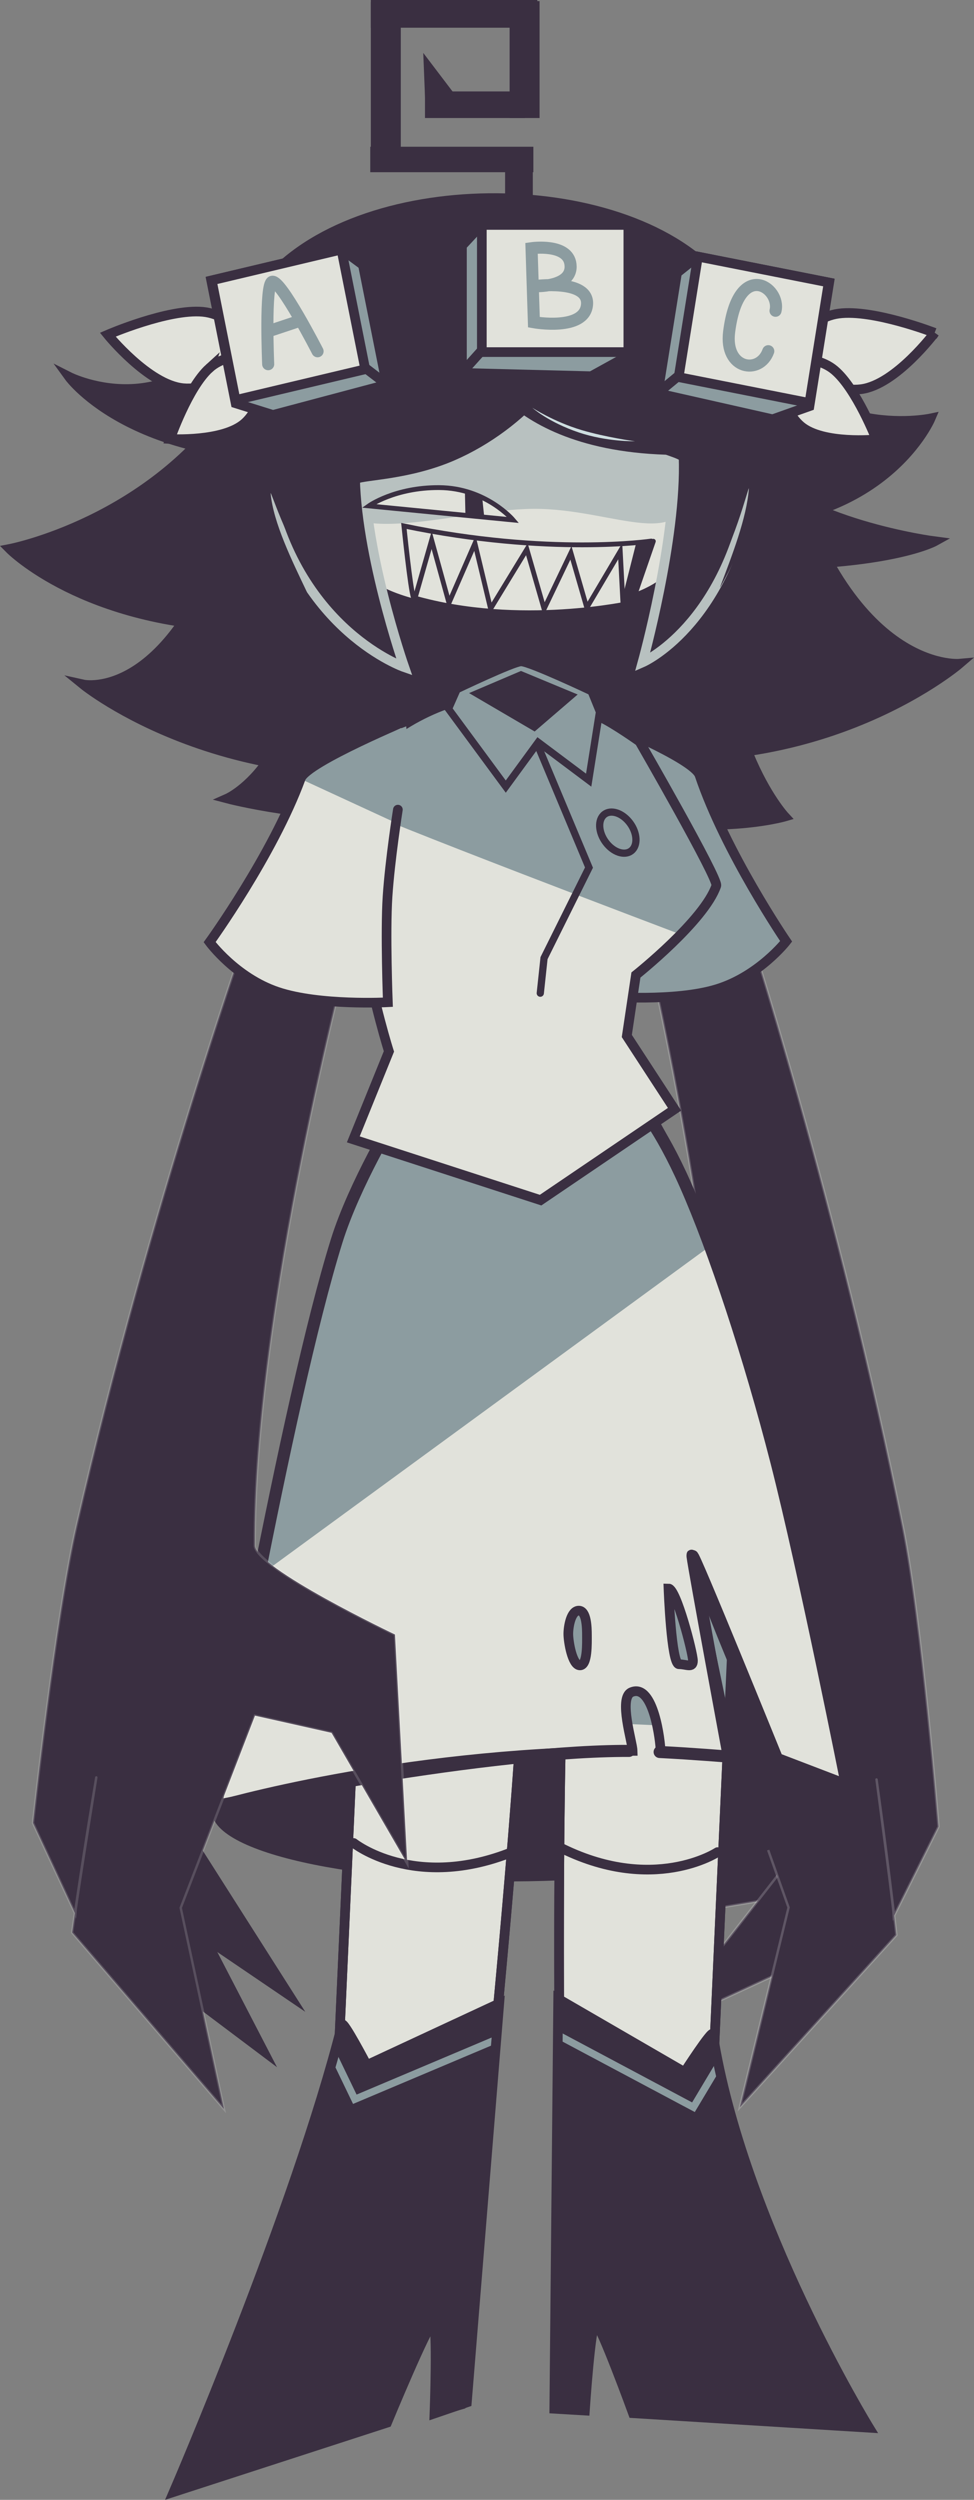 <svg version="1.1" xmlns="http://www.w3.org/2000/svg" xmlns:xlink="http://www.w3.org/1999/xlink" width="201.775" height="517.643" viewBox="0,0,201.775,517.643"><rect x="0" y="0" width="201.775" height="517.643" fill="#808080" stroke="none"/><g transform="translate(-133.159,49.263)"><g data-paper-data="{&quot;isPaintingLayer&quot;:true}" fill-rule="nonzero" stroke-linejoin="miter" stroke-miterlimit="10" stroke-dasharray="" stroke-dashoffset="0" style="mix-blend-mode: normal"><g><g><g fill="#3a2f41" stroke="#3a2f41" stroke-width="2" stroke-linecap="round"><g><g><path d="M222.771,52.735c0,0 11.285,4.477 23.731,11.331c0.722,0.398 1.496,0.609 2.311,0.663c9.989,0.66 26.249,-22.343 32.11,-15.747c5.178,5.827 -8.756,37.006 -11.325,42.915c-7.896,18.158 -17.71,28.496 -28.496,32.549c-16.441,6.178 -33.154,-0.263 -33.154,-0.263c0,0 19.025,-11.222 -3.637,-36.964c-8.287,-10.076 18.459,-34.485 18.459,-34.485z" data-paper-data="{&quot;index&quot;:null}"/><path d="M255.003,53.203c0,0 26.747,24.408 18.459,34.485c-19.662,28.241 -0.137,38.964 -0.137,38.964c0,0 -45.218,11.55 -65.15,-34.286c-2.57,-5.909 -16.504,-37.088 -11.325,-42.915c5.862,-6.596 22.122,16.407 32.11,15.747c0.815,-0.054 1.588,-0.265 2.311,-0.663c12.446,-6.855 23.731,-11.331 23.731,-11.331z" data-paper-data="{&quot;index&quot;:null}"/><path d="M243.274,56.259c0,0 40.039,-1.983 39.441,11.05c-2.532,35.788 13.016,52.509 13.016,52.509c0,0 -17.021,4.953 -41.04,-1.941c-11.714,-3.362 -24.711,-12.591 -38.945,-20.706c-5.598,-3.192 -21.935,-1.306 -21.28,-9.074c0.741,-8.793 27.542,-0.118 35.144,-6.631c0.62,-0.531 1.113,-1.164 1.453,-1.915c5.858,-12.945 12.211,-23.291 12.211,-23.291z" data-paper-data="{&quot;index&quot;:null}"/><path d="M236.887,57.194c0,0 6.353,10.345 12.211,23.291c0.34,0.751 0.833,1.384 1.453,1.915c7.602,6.513 34.402,-2.162 35.144,6.631c0.655,7.768 -23.182,18.382 -28.78,21.574c-12.341,6.439 -26.263,8.804 -38.824,9.251c-20.777,0.739 -37.828,-3.77 -37.828,-3.77c0,0 17.881,-7.888 15.85,-42.676c-0.598,-13.033 40.774,-16.216 40.774,-16.216z" data-paper-data="{&quot;index&quot;:null}"/><path d="M221.151,50.278c0,0 2.602,11.858 3.882,26.01c0.074,0.821 0.332,1.581 0.743,2.286c5.04,8.649 33.203,9.26 31.014,17.809c-1.934,7.552 -20.073,10.942 -26.408,12.117c-49.144,9.117 -79.98,-16.026 -79.98,-16.026c0,0 19.208,4.289 31.839,-38.208c3.717,-12.506 38.911,-3.988 38.911,-3.988z" data-paper-data="{&quot;index&quot;:null}"/><path d="M256.327,37.573c0,0 35.194,-9.674 38.911,4.529c12.631,48.262 36.672,46.072 36.672,46.072c0,0 -31.669,27.212 -80.813,16.859c-6.336,-1.335 -28.475,-6.523 -30.408,-15.1c-2.189,-9.708 25.974,-10.403 31.014,-20.225c0.411,-0.801 0.669,-1.664 0.743,-2.597c1.28,-16.071 3.882,-29.538 3.882,-29.538z" data-paper-data="{&quot;index&quot;:null}"/></g><path d="M276.291,67.403c-0.598,7.621 -38.877,29.589 -42.06,35.715c-2.599,5.004 -44.797,-22.616 -50.241,-22.487c-33.445,-0.632 -48.807,-16.228 -48.807,-16.228c0,0 29.373,-5.637 46.341,-31.166c0.252,-0.438 -8.66,2.401 -8.303,2.013c6.34,-6.902 21.119,-6.135 21.119,-6.135c0,0 82.728,28.384 81.951,38.289z" data-paper-data="{&quot;index&quot;:null}"/><path d="M215.213,21.503c-0.117,7.64 25.333,64.146 22.542,70.433c-2.28,5.135 -28.658,-47.329 -34.084,-46.908c-42.091,3.271 -56.198,-16.261 -56.198,-16.261c0,0 23.886,12.108 38.189,-16.681c4.209,-8.472 28.547,-8.93 28.547,-8.93c0,0 1.158,8.416 1.005,18.346z" data-paper-data="{&quot;index&quot;:null}"/></g><path d="M261.26,41.737c0,0 22.68,-0.4 27.097,4.791c10.821,12.744 38.448,16.296 38.448,16.296c0,0 -12.641,7.024 -54.476,4.314c-8.493,-0.55 -11.861,-4.972 -12.888,-9.977c-0.698,-3.4 -40.395,30.713 -39.804,27.807c0.483,-2.374 -8.193,-32.411 3.42,-43.884c3.951,-3.903 38.203,0.653 38.203,0.653z" data-paper-data="{&quot;index&quot;:null}"/><path d="M261.728,7.959c0,0 22.68,-0.798 27.097,9.552c10.821,25.406 37.115,19.874 37.115,19.874c0,0 -11.308,26.615 -53.143,21.214c-8.493,-1.097 -11.861,-9.913 -12.888,-19.89c-0.698,-6.777 -40.395,61.228 -39.804,55.435c0.483,-4.734 -8.193,-64.614 3.42,-87.487c3.951,-7.781 38.203,1.302 38.203,1.302z" data-paper-data="{&quot;index&quot;:null}"/></g><path d="M326.78,19.651c0,0 -8.034,10.725 -15.202,11.67c-7.167,0.944 -16.596,-6.065 -16.596,-6.065c0,0 4.772,-8.645 11.939,-9.589c7.167,-0.944 19.858,3.985 19.858,3.985z" fill="#e1e2db" stroke="#3a2f41" stroke-width="2" stroke-linecap="butt"/><path d="M295.314,51.341c0,16.776 -25.349,24.965 -50.781,26.121c-2.107,0.096 -4.926,-33.11 -6.993,-33.11c-5.616,0 -10.558,32.872 -16.009,32.104c-20.774,-2.926 -38.444,-11.461 -38.444,-25.85c0,-10.056 -9.457,-21.895 2.284,-39.312c17.166,-25.465 72.568,-27.02 94.924,-5.964c16.827,15.848 14.986,32.765 14.986,44.907z" fill="#3a2f41" stroke="none" stroke-width="0" stroke-linecap="butt"/><g stroke-linecap="butt"><path d="M275.746,50.195c0,8.168 1.96,15.455 -4.156,20.728c-5.945,5.125 -19.285,6.895 -32.901,7.171c-13.551,0.275 -26.457,-3.318 -32.439,-8.656c-6.052,-5.4 -5.586,-11.142 -5.586,-19.243c0,-16.108 11.422,-36.569 42.927,-35.681c20.724,0.584 32.155,19.573 32.155,35.681z" fill="#e1e2db" stroke="none" stroke-width="0"/><path d="M275.946,49.995c0,16.108 -15.32,5.978 -32.323,6.106c-16.999,0.128 -42.759,10.003 -42.759,-6.106c0,-16.108 11.422,-36.569 42.927,-35.681c20.724,0.584 32.155,19.573 32.155,35.681z" fill="#b8c1c0" stroke="none" stroke-width="0"/><path d="M249.464,15.207c17,3.619 27.573,19.828 27.573,34.343l-0,0.645c0,7.641 0.346,14.829 -4.949,20c-5.867,5.73 -18.396,7.604 -32.915,7.899c-10.031,0.204 -21.474,-1.858 -27.24,-4.94c-9.905,-5.295 -11.269,-12.777 -11.269,-22.959c0,-13.673 8.229,-30.482 29.984,-34.709" fill="none" stroke="#3a2f41" stroke-width="2"/></g><g stroke="#3a2f41" stroke-width="1" stroke-linecap="round"><g fill="#e1e2db"><path d="M268.505,62.815l-4.41,12.753c0,0 -23.245,5.27 -45.278,-1.064c-0.665,-1.808 -1.985,-14.858 -1.985,-14.858c30.145,6.265 51.241,3.125 51.241,3.125"/></g><path d="M219.273,74.134l3.304,-11.559l3.59,13.017l5.38,-12.348l3.24,13.553l7.517,-12.326l3.569,12.37l5.558,-11.623l3.29,11.363l6.926,-11.708l0.567,10.834" fill="none"/></g><g fill="#3a2f41" stroke="#3a2f41" stroke-width="2" stroke-linecap="butt"><path d="M210.863,-14.604v-3.272h31.79v3.272z"/><path d="M210.98,-14.838v-32.958h4.207v32.958z"/><path d="M238.796,-6.656v-10.051h3.74v10.051z"/><path d="M210.98,-44.523v-3.74h32.491v3.74z"/><path d="M239.731,-25.824v-22.206h4.207v22.206z"/><path d="M222.2,-25.824v-3.506h18.7v3.506z"/><path d="M222.2,-29.33l-0.234,-5.844l4.441,5.844z"/></g><path d="M314.699,41.722c0,0 -11.043,1.1 -15.632,-2.745c-4.589,-3.846 -5.588,-13.524 -5.588,-13.524c0,0 7.947,-1.927 12.536,1.919c4.589,3.846 8.684,14.35 8.684,14.35z" fill="#e1e2db" stroke="#3a2f41" stroke-width="2" stroke-linecap="butt"/><g fill="#3a2f41"><path d="M208.741,46.41c-0.761,16.839 8.175,42.484 8.175,42.484c0,0 -21.606,-7.471 -28.007,-36.482" stroke="#b8c1c0" stroke-width="2" stroke-linecap="round"/><path d="M189.224,52.937c0.568,6.044 4.37,13.81 7.534,20.436c0.355,0.743 -9.934,-14.114 -10.502,-20.157c-0.568,-6.044 -0.364,-11.006 0.456,-11.083c0.644,-0.061 16.213,34.056 13.3,30.957c-6.59,-7.013 -10.91,-21.447 -10.788,-20.153z" stroke="none" stroke-width="0" stroke-linecap="butt"/></g><path d="M251.41,17.89c3.082,7.149 -8.978,21.657 -24.17,28.206c-9.269,3.988 -18.422,3.983 -20.13,4.79c-1.421,0.672 -1.677,4.888 -1.201,7.031c1.326,5.974 -12.171,-9.215 -13.671,-12.695c-3.082,-7.149 6.735,-18.254 21.927,-24.804c15.192,-6.55 34.163,-9.678 37.245,-2.529z" fill="#3a2f41" stroke="none" stroke-width="0" stroke-linecap="butt"/><g><g><path d="M175.176,15.305c7.198,0.672 12.295,9.129 12.295,9.129c0,0 -9.155,7.362 -16.353,6.691c-7.198,-0.672 -15.634,-11.084 -15.634,-11.084c0,0 12.494,-5.408 19.692,-4.736z" data-paper-data="{&quot;index&quot;:null}" fill="#e1e2db" stroke="#3a2f41" stroke-width="2" stroke-linecap="butt"/><path d="M176.528,26.968c4.439,-4.017 12.454,-2.394 12.454,-2.394c0,0 -0.632,9.709 -5.071,13.726c-4.439,4.017 -15.516,3.337 -15.516,3.337c0,0 3.694,-10.653 8.133,-14.67z" data-paper-data="{&quot;index&quot;:null}" fill="#e1e2db" stroke="#3a2f41" stroke-width="2" stroke-linecap="butt"/><g data-paper-data="{&quot;index&quot;:null}"><path d="M189.708,36.662l-7.726,-2.417l-5.063,-25.426l27.066,-6.428l4.358,3.217l4.936,24.785z" fill="#8c9ca0" stroke="#3a2f41" stroke-width="2" stroke-linecap="butt"/><path d="M181.96,33.579l-4.936,-24.785l26.864,-6.381l4.936,24.785z" fill="#e1e2db" stroke="#3a2f41" stroke-width="2" stroke-linecap="butt"/><path d="M212.671,29.865l-3.794,-2.903" fill="none" stroke="#3a2f41" stroke-width="2" stroke-linecap="round"/><path d="M188.716,26.151c0,0 -0.716,-16.731 0.843,-17.068c1.813,-0.392 9.39,14.39 9.39,14.39" fill="none" stroke="#8c9ca0" stroke-width="2.5" stroke-linecap="round"/></g></g><path d="M194.501,17.42l-5.61,1.87" fill="none" stroke="#8c9ca0" stroke-width="2.5" stroke-linecap="round"/></g><g data-paper-data="{&quot;index&quot;:null}" fill="#3a2f41"><path d="M288.549,51.412c-5.093,29.011 -22.282,36.482 -22.282,36.482c0,0 7.11,-25.646 6.504,-42.484" stroke="#b8c1c0" stroke-width="2" stroke-linecap="round"/><path d="M279.716,72.09c-2.317,3.099 10.069,-31.017 10.581,-30.957c0.652,0.077 0.814,5.039 0.362,11.083c-0.452,6.044 -8.637,20.9 -8.355,20.157c2.517,-6.626 5.542,-14.392 5.994,-20.436c0.097,-1.294 -3.34,13.14 -8.583,20.153z" stroke="none" stroke-width="0" stroke-linecap="butt"/></g><path d="M271.254,11.069c10.033,9.869 14.55,30.57 10.981,34.199c-0.965,0.981 -5.066,7.173 -5.375,4.91c-0.516,-3.781 -3.507,-4.47 -5.752,-5.285c-18.58,-0.59 -28.751,-6.748 -33.947,-11.858c-10.033,-9.869 5.171,-19.876 8.741,-23.505c3.57,-3.629 15.32,-8.33 25.353,1.539z" data-paper-data="{&quot;index&quot;:null}" fill="#3a2f41" stroke="none" stroke-width="0" stroke-linecap="butt"/><path d="M264.693,42.114c0,0 -5.835,0.12 -11.611,-1.821c-6.33,-2.127 -9.647,-5.12 -9.647,-5.12c0,0 4.424,2.897 10.222,4.623c5.022,1.494 11.037,2.318 11.037,2.318z" fill="#cedee0" stroke="none" stroke-width="0" stroke-linecap="butt"/><g><path d="M228.857,27.959v-26.329l4.011,-4.312h30.581v27.01l-7.816,4.312z" fill="#8c9ca0" stroke="#3a2f41" stroke-width="2" stroke-linecap="butt"/><path d="M232.976,23.646v-26.329h30.353v26.329z" fill="#e1e2db" stroke="#3a2f41" stroke-width="2" stroke-linecap="butt"/><path d="M229.399,27.278l3.469,-3.859" fill="none" stroke="#3a2f41" stroke-width="2" stroke-linecap="round"/><path d="M243.274,2.136c0,0 7.547,-1.082 8.067,3.338c0.579,4.923 -7.578,4.525 -7.578,4.525c0,0 11.537,-1.594 11,3.87c-0.537,5.464 -11,3.594 -11,3.594z" fill="none" stroke="#8c9ca0" stroke-width="2.5" stroke-linecap="round"/></g><g><path d="M269.42,32.189l3.991,-24.955l4.233,-3.38l27.291,5.396l-4.094,25.6l-7.629,2.708z" fill="#8c9ca0" stroke="#3a2f41" stroke-width="2" stroke-linecap="butt"/><path d="M273.75,28.829l3.991,-24.955l27.087,5.356l-3.991,24.955z" fill="#e1e2db" stroke="#3a2f41" stroke-width="2" stroke-linecap="butt"/><path d="M273.688,28.595l-3.681,3.045" fill="none" stroke="#3a2f41" stroke-width="2" stroke-linecap="round"/><path d="M292.317,23.46c-1.787,4.938 -9.108,3.822 -8.11,-4.004c1.935,-15.174 10.761,-9.217 9.611,-4.367" fill="none" stroke="#8c9ca0" stroke-width="2.5" stroke-linecap="round"/></g><g stroke="#3a2f41" stroke-linecap="butt"><path d="M209.581,55.494c0,0 5.396,-3.843 14.551,-3.789c9.701,0.058 15.316,6.703 15.316,6.703l-29.867,-2.914z" fill="#e1e2db" stroke-width="1"/><g fill="#3a2f41" stroke-width="0.5"><path d="M229.818,56.988l-0.098,-4.485l3.12,1.633l0.349,3.349z"/></g></g></g><path d="M261.192,78.06l3.833,-15.167l3.333,0.167l-5,14.667z" fill="#3a2f41" stroke="none" stroke-width="0" stroke-linecap="butt"/></g><g data-paper-data="{&quot;index&quot;:null}"><g fill="#3a2f41" stroke-opacity="0.188" stroke="#ffffff" stroke-width="0.5"><path d="M309.769,341.163l-51.185,8.541l46.109,-34.338z" stroke-linecap="round"/><path d="M316.463,349.192l-47.099,21.782l35.378,-45.316z" stroke-linecap="round"/><path d="M287.373,140.619c0,0 19.444,59.665 32.871,126.535c3.878,19.312 7.343,61.822 7.343,61.822l-9.264,18.559c-0.102,-2.596 -5.249,-40.494 -3.027,-24.36c2.222,16.133 3.564,28.26 3.564,28.26l-32.428,35.658l10.086,-41.374l-14.281,-40.208l-15.963,3.121l-16.422,26.641l3.852,-47.351c0,0 29.379,-13.009 29.533,-17.65c1.614,-48.652 -16.13,-123.687 -16.13,-123.687z" stroke-linecap="butt"/></g><g fill="#8c9ca0" stroke="#3a2f41" stroke-width="2" stroke-linecap="round"><path d="M257.533,99.867c0,0 19.383,7.926 20.546,11.386c5.373,15.988 17.937,34.405 17.937,34.405c0,0 -5.62,7.222 -14.356,9.901c-8.736,2.68 -22.893,1.525 -22.893,1.525c0,0 0.949,-14.448 0.666,-21.875c-0.294,-7.706 -1.648,-18.052 -1.648,-18.052"/></g></g><path d="M310.283,321.78c0.151,9.157 -28.656,17.411 -64.342,18.435c-35.686,1.024 -68.738,-5.236 -68.888,-14.393c-0.151,-9.157 20.323,-30.411 56.009,-31.435c2.935,-0.084 15.022,-18.409 17.855,-20.715c3.909,-3.182 10.845,22.077 14.503,22.277c6.628,0.363 4.105,-35.896 9.61,-33.913c16.029,5.773 35.164,54.263 35.254,59.745z" fill="#3a2f41" stroke="none" stroke-width="0" stroke-linecap="butt"/><g><g><path d="M249.153,386.423c0,0 -0.878,-70.604 1.259,-102.302c2.311,-34.281 34.94,-3.442 34.94,-3.442l-4.658,103.692z" fill="#e1e2db" stroke="#3a2f41" stroke-width="2" stroke-linecap="butt"/><path d="M281.802,334.252c0,0 -13.397,8.876 -32.982,-1.148" fill="none" stroke="#3a2f41" stroke-width="2" stroke-linecap="round"/><path d="M250.412,284.12c2.311,-34.281 36.062,-28.417 36.062,-28.417l-2.379,52.959c-11.444,-0.514 -23.195,-1.042 -34.638,-1.556c0.218,-8.643 0.526,-16.603 0.956,-22.986z" fill="#8c9ca0" stroke="none" stroke-width="0" stroke-linecap="butt"/><path d="M284.998,288.549l-4.304,95.821l-31.541,2.053c0,0 -0.772,-62.074 0.893,-95.946" fill="none" stroke="#3a2f41" stroke-width="2" stroke-linecap="butt"/></g><g><path d="M247.985,449.517l0.81,-84.882l26.185,15.171c0,0 5.703,-8.848 5.854,-7.893c6.149,38.93 32.374,81.535 32.374,81.535l-48.917,-3.009c0,0 -6.767,-18.555 -7.762,-18.617c-0.995,-0.061 -2.205,18.07 -2.205,18.07z" fill="#3a2f41" stroke="none" stroke-width="0" stroke-linecap="butt"/><path d="M281.866,378.633l-5.051,8.449l-27.373,-14.576" fill="none" stroke="#8c9ca0" stroke-width="1.5" stroke-linecap="round"/><path d="M247.985,449.517l0.81,-84.882l26.185,15.171c0,0 5.703,-8.848 5.854,-7.893c6.149,38.93 32.374,81.535 32.374,81.535l-48.917,-3.009c0,0 -6.767,-18.555 -7.762,-18.617c-0.995,-0.061 -2.205,18.07 -2.205,18.07z" fill="none" stroke="#3a2f41" stroke-width="2" stroke-linecap="butt"/></g></g><g data-paper-data="{&quot;index&quot;:null}"><g><path d="M203.045,382.383l4.658,-103.692c0,0 35.263,-27.789 34.49,6.561c-0.714,31.762 -7.919,102.003 -7.919,102.003z" fill="#e1e2db" stroke="#3a2f41" stroke-width="2" stroke-linecap="butt"/><path d="M239.385,334.182c-20.404,8.227 -32.952,-1.814 -32.952,-1.814" fill="none" stroke="#3a2f41" stroke-width="2" stroke-linecap="round"/><path d="M241.084,308.232c-11.444,-0.514 -23.195,-1.042 -34.638,-1.556l2.379,-52.959c0,0 34.141,-2.814 33.368,31.536c-0.144,6.396 -0.551,14.351 -1.109,22.979z" fill="#8ea8ab" stroke="none" stroke-width="0" stroke-linecap="butt"/><path d="M241.987,291.616c-1.379,33.885 -7.713,95.64 -7.713,95.64l-31.229,-4.873l3.99,-88.828" fill="none" stroke="#3a2f41" stroke-width="2" stroke-linecap="butt"/></g><g><path d="M223.129,451.244c0,0 0.499,-19.915 -0.498,-19.943c-0.997,-0.028 -9.546,21.092 -9.546,21.092l-44.202,14.592c0,0 25.297,-59.309 34.912,-97.532c0.236,-0.938 5.123,8.386 5.123,8.386l27.44,-12.762l-6.793,84.364z" fill="#3a2f41" stroke="none" stroke-width="0" stroke-linecap="butt"/><path d="M235.234,373.368l-28.57,12.063l-4.273,-8.867" fill="none" stroke="#8c9ca0" stroke-width="1.5" stroke-linecap="round"/><path d="M223.163,450.495c0,0 0.693,-18.655 -0.304,-18.683c-0.997,-0.028 -9.523,20.593 -9.523,20.593l-44.191,14.342c0,0 25.264,-58.56 34.878,-96.782c0.236,-0.938 5.123,8.386 5.123,8.386l27.44,-12.762l-6.714,82.615z" fill="none" stroke="#3a2f41" stroke-width="2" stroke-linecap="butt"/></g></g><g><path d="M266.453,179.33c0,0 4.685,7.16 9.057,17.579c6.34,15.111 13.49,36.709 17.002,50.194c6.222,23.887 16.451,73.397 16.451,73.397l-15.361,-5.783c0,0 -11.857,-26.172 -17.147,-42c-0.882,-2.638 8.442,41.819 8.442,41.819c0,0 -9.321,-0.973 -14.907,-1.152c0.004,-0.059 0.005,-0.119 0.005,-0.18c0,-1.599 -1.383,-14.033 -6.033,-12.065c-2.732,1.157 0.241,10.466 0.241,12.065c0,0.029 0,0.057 0.001,0.085c-0.592,-0.001 -1.19,0.002 -1.795,0.006c-47.158,0.386 -84.28,11.347 -84.28,11.347c0,0 9.131,-47.648 14.629,-71.23c2.778,-11.915 7.048,-29.597 11.001,-44.462c4.064,-15.281 11.44,-27.584 11.44,-27.584zM253.303,295.59c1.599,0 1.448,-4.675 1.448,-6.274c0,-1.599 -0.09,-5.067 -1.689,-5.067c-1.599,0 -2.172,3.227 -2.172,4.826c0,1.599 0.814,6.515 2.413,6.515zM273.814,295.349c1.599,0 2.896,0.875 2.896,-0.724c0,-1.599 -3.468,-14.961 -5.067,-14.961c0,0 0.573,15.685 2.172,15.685z" fill="#e1e2db" stroke="#3a2f41" stroke-width="2" stroke-linecap="butt"/><path d="M186.669,277.184c0,0 8.534,-42.217 13.563,-59.4c4.056,-13.858 14.324,-35.886 14.324,-35.886l50.851,-2.703c0,0 6.887,11.615 9.568,16.907c2.208,4.36 5.375,12.596 5.375,12.596z" fill="#8c9ca0" stroke="none" stroke-width="0" stroke-linecap="butt"/><path d="M263.463,313.297c-0.473,-0.003 -0.936,-0.003 -1.385,0c-31.566,0.258 -84.197,11.43 -84.197,11.43c0,0 14.54,-83.449 25.023,-117.043c3.704,-11.868 12.296,-25.982 12.296,-25.982c0,0 3.527,-0.462 9.342,-0.561c10.981,-0.187 40.91,-1.81 40.91,-1.81c0,0 4.355,4.674 9.712,16.78c5.968,13.486 13.261,35.552 18.83,57.302c5.824,22.744 14.634,67.089 14.634,67.089l-14.487,-5.546c0,0 -17.726,-43.678 -17.515,-41.964c0.373,3.021 7.517,41.494 7.517,41.494c0,0 -7.404,-0.62 -14.335,-0.965" fill="none" stroke="#3a2f41" stroke-width="2.5" stroke-linecap="round"/></g><g><path d="M245.148,199.251l-38.8,-12.586l7.382,-18.211c0,0 -12.208,-38.168 -5.203,-59.621c1.537,-4.706 14.909,-13.568 25.034,-13.902c8.069,-0.266 16.496,0.797 24.022,4.313c2.836,1.325 8.063,5.039 8.063,5.039c0,0 16.395,28.427 15.907,29.852c-2.478,7.239 -16.655,18.497 -16.655,18.497l-1.888,12.628l9.89,15.172z" fill="#e1e2db" stroke="none" stroke-width="0" stroke-linecap="round"/><path d="M208.46,109.184c1.231,-4.65 14.605,-14.151 23.504,-14.636c4.858,-0.265 13.981,0.161 21.372,2.701c7.463,2.565 13.17,7.247 13.17,7.247l14.941,29.806l-7.087,10.004c0,0 -67.012,-25.342 -67.234,-26.422c0.161,-2.948 0.583,-5.862 1.334,-8.699z" fill="#8c9ca0" stroke="none" stroke-width="0" stroke-linecap="butt"/><path d="M240.745,95.939l14.429,34.451l-9.312,18.744l-0.777,7.26" fill="none" stroke="#3a2f41" stroke-width="1.5" stroke-linecap="round"/><path d="M263.379,120.81c1.67,1.964 2.026,4.605 0.793,5.897c-1.232,1.292 -3.585,0.748 -5.255,-1.217c-1.67,-1.964 -2.026,-4.605 -0.793,-5.897c1.232,-1.292 3.585,-0.748 5.255,1.217z" fill="none" stroke="#3a2f41" stroke-width="1.5" stroke-linecap="butt"/><path d="M245.148,199.251l-38.8,-12.586l7.382,-18.211c0,0 -12.208,-38.168 -5.203,-59.621c1.537,-4.706 14.909,-13.568 25.034,-13.902c8.069,-0.266 16.496,0.797 24.022,4.313c2.836,1.325 8.063,5.039 8.063,5.039c0,0 16.395,28.427 15.907,29.852c-2.478,7.239 -16.655,18.497 -16.655,18.497l-1.888,12.628l9.89,15.172z" fill="none" stroke="#3a2f41" stroke-width="2" stroke-linecap="round"/></g><g stroke-linecap="butt"><path d="M237.935,113.618l-11.861,-16.092l1.759,-3.984c0,0 11.601,-5.537 13.245,-5.606c1.681,-0.071 14.559,6.02 14.559,6.02l1.713,4.211l-2.239,14.116l-10.464,-7.844z" fill="#8c9ca0" stroke="#3a2f41" stroke-width="1.5"/><path d="M243.917,102.208l-13.584,-7.952l10.752,-4.584l11.743,4.876z" fill="#3a2f41" stroke="none" stroke-width="0"/></g><g><g fill="#3a2f41" stroke-width="0.5"><path d="M163.255,315.234l33.149,52.091l-38.931,-26.443z" stroke="none" stroke-linecap="round"/><path d="M162.924,325.521l27.621,53.27l-39.984,-30.067z" stroke="none" stroke-linecap="round"/><path d="M205.459,147.547c0,0 -19.797,74.519 -19.518,123.197c0.027,4.643 29.038,18.454 29.038,18.454l2.551,47.439l-15.685,-27.081l-15.871,-3.558l-15.38,39.801l8.947,41.636l-31.437,-36.535c0,0 1.675,-12.085 4.339,-28.151c2.664,-16.066 -3.521,21.676 -3.695,24.268l-8.752,-18.807c0,0 4.63,-42.398 9.036,-61.597c15.257,-66.476 36.332,-125.585 36.332,-125.585z" stroke-opacity="0.153" stroke="#ffffff" stroke-linecap="butt"/></g><g stroke-linecap="round"><path d="M215.585,118.388c0,0 -1.638,10.305 -2.143,18c-0.487,7.416 0.065,21.885 0.065,21.885c0,0 -14.184,0.766 -22.843,-2.153c-8.659,-2.918 -14.079,-10.292 -14.079,-10.292c0,0 13.065,-18.066 18.875,-33.9c1.257,-3.427 20.851,-10.818 20.851,-10.818" fill="#e1e2db" stroke="none" stroke-width="0"/><path d="M218.625,116.971l-3.688,4.054l-19.726,-9.103c0,0 4.069,-2.93 7.214,-4.562c3.711,-1.926 14.887,-6.222 14.887,-6.222" fill="#8c9ca0" stroke="none" stroke-width="0"/><path d="M215.585,118.388c0,0 -1.638,10.305 -2.143,18c-0.487,7.416 0.065,21.885 0.065,21.885c0,0 -14.184,0.766 -22.843,-2.153c-8.659,-2.918 -14.079,-10.292 -14.079,-10.292c0,0 13.065,-18.066 18.875,-33.9c1.257,-3.427 23.148,-12.506 23.148,-12.506" fill="none" stroke="#3a2f41" stroke-width="2"/></g></g></g></g></svg>